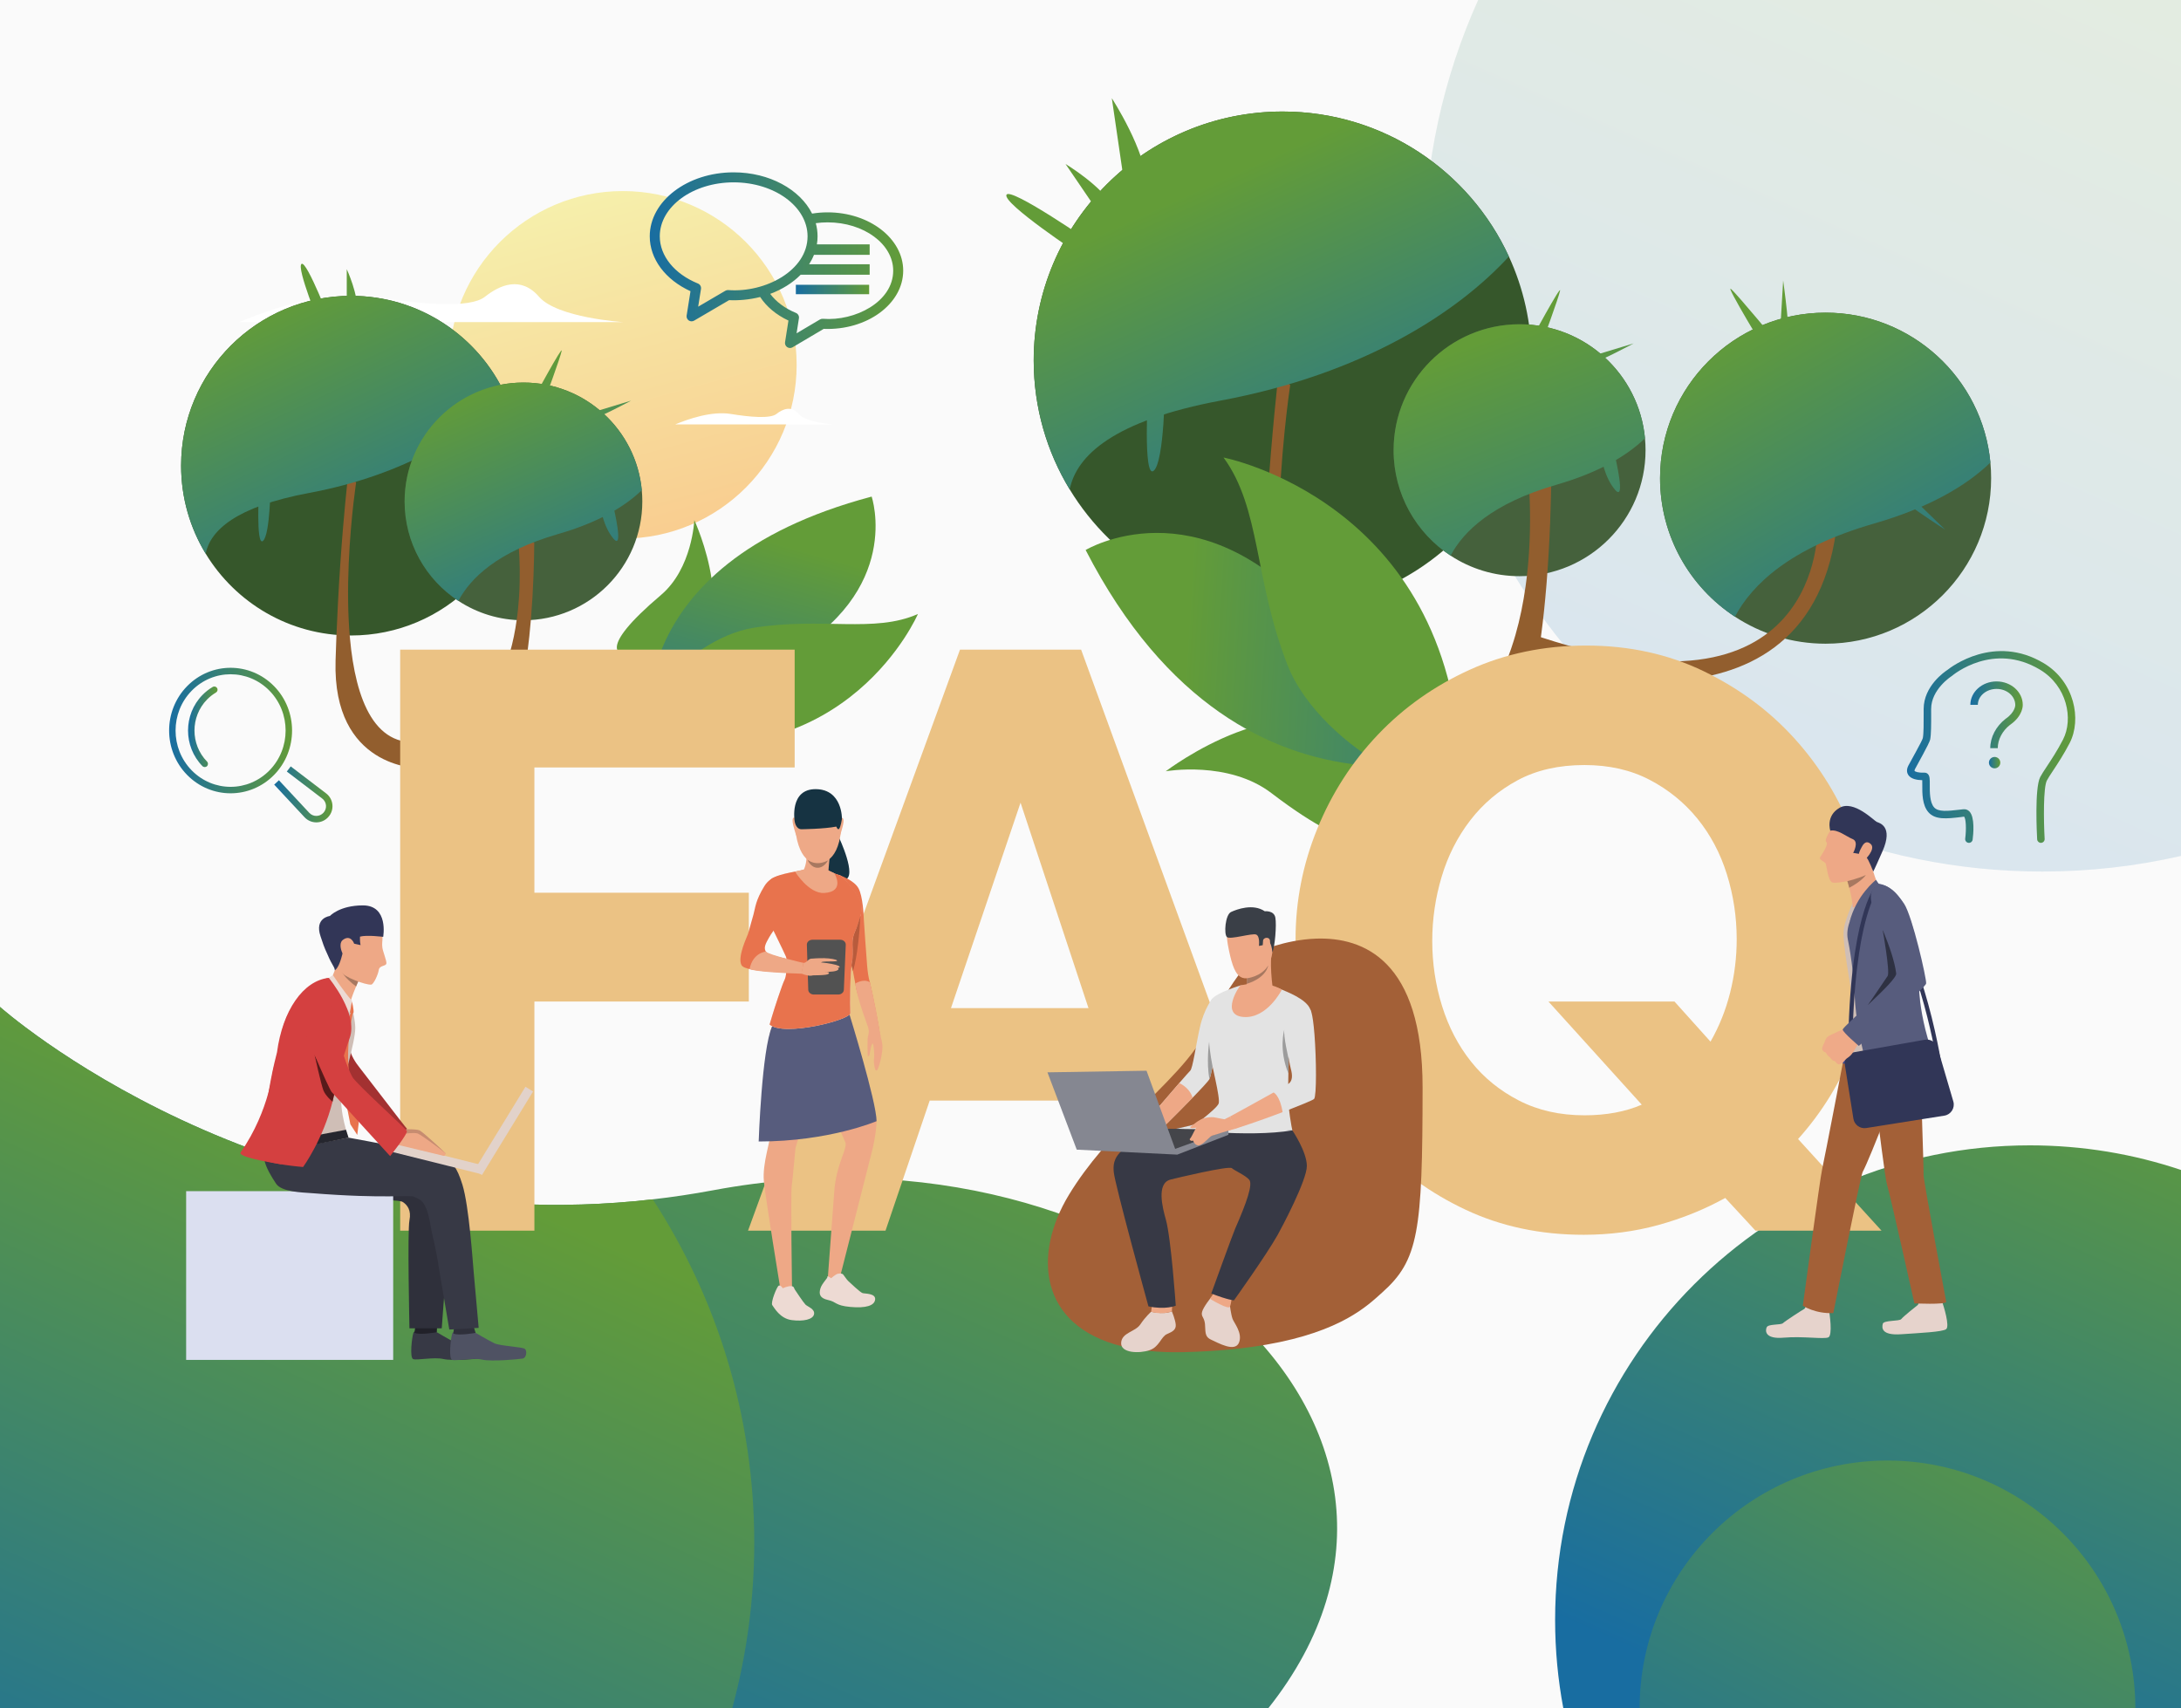 <?xml version="1.0" encoding="utf-8"?>
<!-- Generator: Adobe Illustrator 27.5.0, SVG Export Plug-In . SVG Version: 6.00 Build 0)  -->
<svg version="1.1" id="Слой_1" xmlns="http://www.w3.org/2000/svg" xmlns:xlink="http://www.w3.org/1999/xlink" x="0px" y="0px"
	 viewBox="0 0 2553.092 2000" style="enable-background:new 0 0 2553.092 2000;" xml:space="preserve">
<g>
	<rect style="fill:#FAFAFA;" width="2553.092" height="2000"/>
	<linearGradient id="SVGID_1_" gradientUnits="userSpaceOnUse" x1="519.075" y1="2108.323" x2="954.276" y2="1129.121">
		<stop  offset="0" style="stop-color:#186DA1"/>
		<stop  offset="1" style="stop-color:#639C38"/>
	</linearGradient>
	<path style="fill:url(#SVGID_1_);" d="M1484.579,2000H0v-821.167c0,0,311.133,277.171,764.131,225.25
		c23.307-2.654,47.002-6.207,71.05-10.696C1326.319,1301.529,1747.071,1669.425,1484.579,2000z"/>
	
		<linearGradient id="SVGID_00000029758534053360892350000002564588063954475657_" gradientUnits="userSpaceOnUse" x1="104.962" y1="2301.332" x2="528.087" y2="1370.459">
		<stop  offset="0" style="stop-color:#186DA1"/>
		<stop  offset="1" style="stop-color:#639C38"/>
	</linearGradient>
	<path style="fill:url(#SVGID_00000029758534053360892350000002564588063954475657_);" d="M882.924,1805.824
		c0,67.184-8.979,132.3-25.804,194.176H0v-821.167c0,0,311.133,277.171,764.131,225.25
		C839.279,1519.675,882.924,1657.636,882.924,1805.824z"/>
	
		<linearGradient id="SVGID_00000126296126620526072790000003913927255587687059_" gradientUnits="userSpaceOnUse" x1="2011.185" y1="794.709" x2="2457.257" y2="-208.952">
		<stop  offset="0" style="stop-color:#186DA1"/>
		<stop  offset="1" style="stop-color:#639C38"/>
	</linearGradient>
	<path style="opacity:0.14;fill:url(#SVGID_00000126296126620526072790000003913927255587687059_);" d="M2553.092,0v1002.057
		c-52.209,11.953-106.589,18.284-162.436,18.284c-399.707,0-723.678-324.019-723.678-723.726
		c0-105.691,22.631-206.091,63.358-296.615H2553.092z"/>
	
		<linearGradient id="SVGID_00000099634133012156975720000018255870548703845300_" gradientUnits="userSpaceOnUse" x1="2124.936" y1="2028.237" x2="2490.578" y2="1205.544">
		<stop  offset="0" style="stop-color:#186DA1"/>
		<stop  offset="1" style="stop-color:#639C38"/>
	</linearGradient>
	<path style="fill:url(#SVGID_00000099634133012156975720000018255870548703845300_);" d="M2553.092,1369.69V2000h-723.025
		c-6.324-33.534-9.642-68.122-9.642-103.49c0-306.84,248.79-555.629,555.63-555.629
		C2437.968,1340.881,2497.501,1350.991,2553.092,1369.69z"/>
	<g>
		
			<linearGradient id="SVGID_00000110440389237631180290000013717811403157490849_" gradientUnits="userSpaceOnUse" x1="790.754" y1="653.054" x2="625.467" y2="47.002">
			<stop  offset="0" style="stop-color:#F9CB8E"/>
			<stop  offset="1" style="stop-color:#F4FFB8"/>
		</linearGradient>
		<circle style="fill:url(#SVGID_00000110440389237631180290000013717811403157490849_);" cx="729.13" cy="427.102" r="203.421"/>
		<path style="fill:#FFFFFF;" d="M790.471,496.84h184.882c0,0-31.613-2.058-40.387-12.201c-8.774-10.143-18.866-5.714-26.073,0
			c-7.208,5.714-30.972,3.656-53.327,0C833.211,480.982,806.115,490.353,790.471,496.84z"/>
		<path style="fill:#FFFFFF;" d="M279.933,377.076H729.13c0,0-76.808-5-98.126-29.645c-21.318-24.645-45.836-13.883-63.349,0
			c-17.512,13.883-75.25,8.883-129.565,0C383.775,338.549,317.94,361.314,279.933,377.076z"/>
	</g>
	<g>
		<path style="fill:#36572B;" d="M1501.474,713.373c160.931,0,291.403-130.471,291.403-291.402
			c0-43.454-9.494-84.635-26.565-121.664c-46.088-100.19-147.324-169.738-264.838-169.738
			c-160.932,0-291.403,130.471-291.403,291.402c0,55.256,15.376,106.938,42.12,150.971
			C1303.26,657.105,1395.797,713.373,1501.474,713.373z"/>
		<path style="fill:#45613C;" d="M1778.816,674.543c81.438,0,147.474-66.036,147.474-147.473c0-4.697-0.209-9.344-0.653-13.938
			c-7.02-74.911-70.082-133.535-146.82-133.535c-81.437,0-147.473,66.037-147.473,147.473c0,51.629,26.545,97.071,66.716,123.408
			C1721.263,665.695,1749.008,674.543,1778.816,674.543z"/>
		<path style="fill:#925E2E;" d="M1682.787,1338.859l-73.266-0.108l-21.56-383.559c0,0-118.29-14.452-112.902-198.524
			c0.454-14.898,0.951-29.434,1.495-43.652c0.046-0.227,0.046-0.498,0.046-0.725c0.77-19.02,1.63-37.358,2.581-54.928
			c5.116-97.9,12.362-172.118,15.713-203.545c0.361-3.486,0.679-6.43,0.951-8.83c0.542-5.071,0.86-7.697,0.86-7.697l12.543,12.452
			l1.086,1.087c0,0-0.316,2.082-0.859,5.978c-3.215,23.003-14.129,108.858-12.861,198.698c0.272,19.291,1.133,38.762,2.718,57.826
			c0.136,1.54,0.271,3.079,0.408,4.619c9.509,105.146,42.79,196.57,133.312,175.604c17.977-4.165,33.961-10.551,48.179-18.701
			c47.729-27.306,75.306-74.535,90.883-125.206c0.679-2.128,1.313-4.256,1.901-6.385c5.389-18.702,9.148-37.766,11.773-56.377
			c0.951-6.521,1.721-12.996,2.355-19.335c0.725-7.018,1.267-13.901,1.721-20.649c2.128-33.328,1.132-62.762-0.272-82.685
			c-1.132-16.709-2.536-26.762-2.536-26.762l27.532,16.075l1.358,0.771c0,0,0,40.799-3.079,93.598
			c-0.679,11.095-1.449,22.732-2.399,34.596c-0.092,1.449-0.226,2.898-0.363,4.348c-1.54,18.565-3.486,37.72-5.978,56.422
			c-0.361,2.807-0.77,5.66-1.132,8.468c-7.471,52.392-19.154,100.029-37.583,120.18c-7.427,8.151-66.676,55.347-72.021,80.252
			C1693.391,952.163,1648.406,1154.72,1682.787,1338.859z"/>
		
			<linearGradient id="SVGID_00000179644798188104261020000015427975676282952121_" gradientUnits="userSpaceOnUse" x1="1613.36" y1="670.153" x2="1409.418" y2="217.848">
			<stop  offset="0" style="stop-color:#186DA1"/>
			<stop  offset="1" style="stop-color:#639C38"/>
		</linearGradient>
		<path style="fill:url(#SVGID_00000179644798188104261020000015427975676282952121_);" d="M1429.291,468.89
			c167.283-31.255,277.47-103.583,337.021-168.583c-46.088-100.19-147.324-169.738-264.838-169.738
			c-160.932,0-291.403,130.471-291.403,291.402c0,55.256,15.376,106.938,42.12,150.971
			C1260.202,533.313,1303.584,492.35,1429.291,468.89z"/>
		
			<linearGradient id="SVGID_00000183940684549029094120000004283555120106875284_" gradientUnits="userSpaceOnUse" x1="1906.37" y1="864.282" x2="1730.697" y2="399.86">
			<stop  offset="0" style="stop-color:#186DA1"/>
			<stop  offset="1" style="stop-color:#639C38"/>
		</linearGradient>
		<path style="fill:url(#SVGID_00000183940684549029094120000004283555120106875284_);" d="M1821.883,567.528
			c48.888-14.096,82.01-33.437,103.753-54.396c-7.02-74.911-70.082-133.535-146.82-133.535
			c-81.437,0-147.473,66.037-147.473,147.473c0,51.629,26.545,97.071,66.716,123.408
			C1713.014,622.236,1746.842,589.141,1821.883,567.528z"/>
		
			<linearGradient id="SVGID_00000041293377667567232760000017698980610345705857_" gradientUnits="userSpaceOnUse" x1="1985.298" y1="834.42" x2="1809.627" y2="370.003">
			<stop  offset="0" style="stop-color:#186DA1"/>
			<stop  offset="1" style="stop-color:#639C38"/>
		</linearGradient>
		<path style="fill:url(#SVGID_00000041293377667567232760000017698980610345705857_);" d="M1792.2,398.112l12.717,3.915
			c0,0,20.011-54.377,21.316-61.773C1827.537,332.859,1792.2,398.112,1792.2,398.112z"/>
		
			<linearGradient id="SVGID_00000130643040449068236900000009850196894699483564_" gradientUnits="userSpaceOnUse" x1="2033.757" y1="816.083" x2="1858.089" y2="351.674">
			<stop  offset="0" style="stop-color:#186DA1"/>
			<stop  offset="1" style="stop-color:#639C38"/>
		</linearGradient>
		<path style="fill:url(#SVGID_00000130643040449068236900000009850196894699483564_);" d="M1912.367,402.027l-63.077,19.142
			c0,0,0.435,5.655,8.698,5.655C1866.256,426.824,1912.367,402.027,1912.367,402.027z"/>
		
			<linearGradient id="SVGID_00000170992609787983539830000007647258202456850570_" gradientUnits="userSpaceOnUse" x1="1993.733" y1="831.231" x2="1818.062" y2="366.817">
			<stop  offset="0" style="stop-color:#186DA1"/>
			<stop  offset="1" style="stop-color:#639C38"/>
		</linearGradient>
		<path style="fill:url(#SVGID_00000170992609787983539830000007647258202456850570_);" d="M1890.616,534.275h-16.096
			c0,0,3.044,23.926,16.096,39.151C1903.666,588.652,1890.616,534.275,1890.616,534.275z"/>
		<path style="fill:#45613C;" d="M2137.05,753.593c107.008,0,193.778-86.772,193.778-193.778c0-6.174-0.275-12.279-0.857-18.315
			c-9.226-98.433-92.088-175.463-192.921-175.463c-107.007,0-193.778,86.771-193.778,193.778c0,67.84,34.88,127.55,87.664,162.156
			C2061.426,741.965,2097.883,753.593,2137.05,753.593z"/>
		
			<linearGradient id="SVGID_00000001661083865998111900000013204078578548909697_" gradientUnits="userSpaceOnUse" x1="1448.82" y1="744.338" x2="1244.879" y2="292.036">
			<stop  offset="0" style="stop-color:#186DA1"/>
			<stop  offset="1" style="stop-color:#639C38"/>
		</linearGradient>
		<path style="fill:url(#SVGID_00000001661083865998111900000013204078578548909697_);" d="M1178.111,228.211
			c-3.735,10.547,86.265,70.074,86.265,70.074l16.908-11.509C1281.283,286.776,1181.847,217.664,1178.111,228.211z"/>
		
			<linearGradient id="SVGID_00000070110774498943203530000012036859904880697733_" gradientUnits="userSpaceOnUse" x1="1501.944" y1="720.394" x2="1298.001" y2="268.085">
			<stop  offset="0" style="stop-color:#186DA1"/>
			<stop  offset="1" style="stop-color:#639C38"/>
		</linearGradient>
		<path style="fill:url(#SVGID_00000070110774498943203530000012036859904880697733_);" d="M1302.71,242.357
			c-12.249-24.407-55.376-50.353-55.376-50.353l38.587,56.688C1285.921,248.692,1314.958,266.766,1302.71,242.357z"/>
		
			<linearGradient id="SVGID_00000042009512294732077830000010491262505404405933_" gradientUnits="userSpaceOnUse" x1="1551.325" y1="698.123" x2="1347.384" y2="245.817">
			<stop  offset="0" style="stop-color:#186DA1"/>
			<stop  offset="1" style="stop-color:#639C38"/>
		</linearGradient>
		<path style="fill:url(#SVGID_00000042009512294732077830000010491262505404405933_);" d="M1342.436,217.369
			c-0.502-40.23-40.926-102.394-40.926-102.394l14.6,99.969C1316.109,214.943,1342.937,257.599,1342.436,217.369z"/>
		
			<linearGradient id="SVGID_00000168094015156731329850000008259032998254562207_" gradientUnits="userSpaceOnUse" x1="1462.51" y1="738.168" x2="1258.569" y2="285.865">
			<stop  offset="0" style="stop-color:#186DA1"/>
			<stop  offset="1" style="stop-color:#639C38"/>
		</linearGradient>
		<path style="fill:url(#SVGID_00000168094015156731329850000008259032998254562207_);" d="M1350.49,551.143
			c12.632-10.336,13.233-101.166,13.233-101.166l-19.851,7.219C1343.873,457.196,1337.858,561.48,1350.49,551.143z"/>
		<path style="fill:#925E2E;" d="M1789.172,773.148c0,0,322.89,114.693,360.15-151.172l-21.571-5.899
			c0,0,7.086,245.542-338.579,124.981V773.148z"/>
		
			<linearGradient id="SVGID_00000155841541271264599900000013757057382343868558_" gradientUnits="userSpaceOnUse" x1="2284.458" y1="816.891" x2="2032.055" y2="376.7">
			<stop  offset="0" style="stop-color:#186DA1"/>
			<stop  offset="1" style="stop-color:#639C38"/>
		</linearGradient>
		<path style="fill:url(#SVGID_00000155841541271264599900000013757057382343868558_);" d="M2193.64,612.975
			c64.238-18.521,107.761-43.935,136.331-71.476c-9.226-98.433-92.088-175.463-192.921-175.463
			c-107.007,0-193.778,86.771-193.778,193.778c0,67.84,34.88,127.55,87.664,162.156
			C2050.587,684.861,2095.036,641.373,2193.64,612.975z"/>
		
			<linearGradient id="SVGID_00000029765719719008063660000007897067603828252334_" gradientUnits="userSpaceOnUse" x1="2302.931" y1="806.293" x2="2050.53" y2="366.105">
			<stop  offset="0" style="stop-color:#186DA1"/>
			<stop  offset="1" style="stop-color:#639C38"/>
		</linearGradient>
		<path style="fill:url(#SVGID_00000029765719719008063660000007897067603828252334_);" d="M2069.42,415.32l12.871-11.833
			c0,0-48.433-58.745-55.959-65.127C2018.806,331.978,2069.42,415.32,2069.42,415.32z"/>
		
			<linearGradient id="SVGID_00000075860970084021861020000015860720998836372878_" gradientUnits="userSpaceOnUse" x1="2326.385" y1="792.851" x2="2073.981" y2="352.66">
			<stop  offset="0" style="stop-color:#186DA1"/>
			<stop  offset="1" style="stop-color:#639C38"/>
		</linearGradient>
		<path style="fill:url(#SVGID_00000075860970084021861020000015860720998836372878_);" d="M2087.374,328.35l-5.083,86.467
			c0,0,7.17,2.036,10.928-8.153C2096.978,396.473,2087.374,328.35,2087.374,328.35z"/>
		
			<linearGradient id="SVGID_00000062900474319215437250000008298358259006778504_" gradientUnits="userSpaceOnUse" x1="2350.088" y1="779.258" x2="2097.685" y2="339.067">
			<stop  offset="0" style="stop-color:#186DA1"/>
			<stop  offset="1" style="stop-color:#639C38"/>
		</linearGradient>
		<path style="fill:url(#SVGID_00000062900474319215437250000008298358259006778504_);" d="M2277.021,620.066l-62.226-60.252
			c0,0-6.22,4.107-0.947,13.602C2219.12,582.911,2277.021,620.066,2277.021,620.066z"/>
	</g>
	<g>
		<path style="fill:#36572B;" d="M410.835,743.979c109.806,0,198.83-89.023,198.83-198.829c0-29.649-6.478-57.748-18.125-83.014
			C560.092,393.774,491.017,346.32,410.835,346.32c-109.806,0-198.829,89.022-198.829,198.829c0,37.702,10.491,72.966,28.739,103.01
			C275.59,705.586,338.73,743.979,410.835,743.979z"/>
		<path style="fill:#45613C;" d="M612.767,726.148c76.833,0,139.136-62.303,139.136-139.135c0-4.434-0.197-8.816-0.615-13.15
			c-6.625-70.677-66.121-125.986-138.521-125.986c-76.833,0-139.136,62.304-139.136,139.137c0,48.709,25.044,91.583,62.944,116.431
			C558.467,717.801,584.644,726.148,612.767,726.148z"/>
		<path style="fill:#925E2E;" d="M625.405,635.44c0,0,0,27.838-2.101,63.863c-0.463,7.569-0.989,15.511-1.638,23.605
			c-0.062,0.989-0.154,1.978-0.247,2.966c-1.051,12.668-2.379,25.737-4.079,38.498c-0.247,1.915-0.525,3.862-0.773,5.777
			c-5.098,35.748-13.069,68.252-25.644,82.001c-5.067,5.562-9.331,17.89-12.978,34.883c-4.387,20.546-7.786,47.891-10.474,78.354
			c-2.379,27.375-4.17,57.221-5.5,86.852c-0.093,1.977-0.186,3.924-0.278,5.87c-1.73,40.166-2.626,79.621-3.089,111.601H488.84
			V899.114c0,0-99.705,0-96.028-125.596c0.309-10.165,0.648-20.083,1.02-29.784c0.031-0.154,0.031-0.34,0.031-0.495
			c0.524-12.977,1.112-25.489,1.761-37.477c3.491-66.8,8.435-117.44,10.721-138.882c0.247-2.38,0.463-4.388,0.648-6.025
			c0.371-3.46,0.587-5.253,0.587-5.253l8.559,8.497l0.741,0.741c0,0-0.216,1.422-0.586,4.079
			c-2.194,15.695-9.641,74.276-8.775,135.575c0.185,13.162,0.772,26.448,1.854,39.456c0.093,1.051,0.185,2.101,0.278,3.151
			c6.488,71.742,29.197,134.124,90.961,119.818c12.266-2.842,23.173-7.199,32.874-12.76c32.565-18.632,51.382-50.857,62.01-85.431
			c0.463-1.452,0.896-2.904,1.297-4.356c3.677-12.761,6.241-25.769,8.034-38.467c0.649-4.449,1.173-8.867,1.607-13.193
			c0.494-4.788,0.864-9.484,1.173-14.088c1.452-22.741,0.772-42.824-0.185-56.418c-0.773-11.401-1.731-18.261-1.731-18.261
			l18.786,10.968L625.405,635.44z"/>
		
			<linearGradient id="SVGID_00000176010747446689779980000015204703469005623721_" gradientUnits="userSpaceOnUse" x1="502.997" y1="741.779" x2="321.266" y2="354.087">
			<stop  offset="0" style="stop-color:#186DA1"/>
			<stop  offset="1" style="stop-color:#639C38"/>
		</linearGradient>
		<path style="fill:url(#SVGID_00000176010747446689779980000015204703469005623721_);" d="M361.583,577.163
			c114.141-21.326,189.323-70.677,229.956-115.027C560.092,393.774,491.017,346.32,410.835,346.32
			c-109.806,0-198.829,89.022-198.829,198.829c0,37.702,10.491,72.966,28.739,103.01
			C246.211,621.119,275.812,593.17,361.583,577.163z"/>
		
			<linearGradient id="SVGID_00000008851546407805537820000018328924839480588443_" gradientUnits="userSpaceOnUse" x1="698.473" y1="785.488" x2="554.602" y2="452.315">
			<stop  offset="0" style="stop-color:#186DA1"/>
			<stop  offset="1" style="stop-color:#639C38"/>
		</linearGradient>
		<path style="fill:url(#SVGID_00000008851546407805537820000018328924839480588443_);" d="M653.399,625.184
			c46.124-13.299,77.374-31.547,97.888-51.32c-6.625-70.677-66.121-125.986-138.521-125.986
			c-76.833,0-139.136,62.304-139.136,139.137c0,48.709,25.044,91.583,62.944,116.431C550.685,676.799,582.6,645.573,653.399,625.184
			z"/>
		
			<linearGradient id="SVGID_00000039814953845950504030000003713446637703425470_" gradientUnits="userSpaceOnUse" x1="776.953" y1="751.601" x2="633.082" y2="418.426">
			<stop  offset="0" style="stop-color:#186DA1"/>
			<stop  offset="1" style="stop-color:#639C38"/>
		</linearGradient>
		<path style="fill:url(#SVGID_00000039814953845950504030000003713446637703425470_);" d="M625.395,465.345l11.998,3.694
			c0,0,18.879-51.304,20.11-58.281C658.734,403.78,625.395,465.345,625.395,465.345z"/>
		
			<linearGradient id="SVGID_00000007417974542430912160000002986940689110878597_" gradientUnits="userSpaceOnUse" x1="819.162" y1="733.385" x2="675.285" y2="400.198">
			<stop  offset="0" style="stop-color:#186DA1"/>
			<stop  offset="1" style="stop-color:#639C38"/>
		</linearGradient>
		<path style="fill:url(#SVGID_00000007417974542430912160000002986940689110878597_);" d="M738.769,469.039l-59.512,18.059
			c0,0,0.41,5.336,8.208,5.336C695.263,492.434,738.769,469.039,738.769,469.039z"/>
		
			<linearGradient id="SVGID_00000031208638328074038320000017373013764052738438_" gradientUnits="userSpaceOnUse" x1="777.112" y1="751.529" x2="633.242" y2="418.358">
			<stop  offset="0" style="stop-color:#186DA1"/>
			<stop  offset="1" style="stop-color:#639C38"/>
		</linearGradient>
		<path style="fill:url(#SVGID_00000031208638328074038320000017373013764052738438_);" d="M718.246,593.81h-15.185
			c0,0,2.872,22.574,15.185,36.938C730.56,645.113,718.246,593.81,718.246,593.81z"/>
		
			<linearGradient id="SVGID_00000017506702323058721410000003449037048628015790_" gradientUnits="userSpaceOnUse" x1="542.986" y1="723.035" x2="361.256" y2="335.342">
			<stop  offset="0" style="stop-color:#186DA1"/>
			<stop  offset="1" style="stop-color:#639C38"/>
		</linearGradient>
		<path style="fill:url(#SVGID_00000017506702323058721410000003449037048628015790_);" d="M352.964,308.971
			c-6.157,4.516,21.752,72.646,21.752,72.646h13.956C388.672,381.617,359.121,304.457,352.964,308.971z"/>
		
			<linearGradient id="SVGID_00000057837942131877293810000015820683777828841128_" gradientUnits="userSpaceOnUse" x1="578.373" y1="706.449" x2="396.642" y2="318.755">
			<stop  offset="0" style="stop-color:#186DA1"/>
			<stop  offset="1" style="stop-color:#639C38"/>
		</linearGradient>
		<path style="fill:url(#SVGID_00000057837942131877293810000015820683777828841128_);" d="M417.812,364.79
			c2.462-18.47-11.901-49.663-11.901-49.663v46.79C405.91,361.917,415.349,383.259,417.812,364.79z"/>
		
			<linearGradient id="SVGID_00000120557925050857699540000004854184850764092592_" gradientUnits="userSpaceOnUse" x1="400.676" y1="789.742" x2="218.946" y2="402.05">
			<stop  offset="0" style="stop-color:#186DA1"/>
			<stop  offset="1" style="stop-color:#639C38"/>
		</linearGradient>
		<path style="fill:url(#SVGID_00000120557925050857699540000004854184850764092592_);" d="M307.816,633.286
			c8.619-7.053,9.029-69.027,9.029-69.027l-13.544,4.925C303.302,569.184,299.197,640.339,307.816,633.286z"/>
	</g>
	<g>
		<g>
			<g>
				<g>
					
						<linearGradient id="SVGID_00000051377850724990039240000017834595203171608742_" gradientUnits="userSpaceOnUse" x1="-955.14" y1="662.133" x2="-601.664" y2="391.342" gradientTransform="matrix(0.958 -0.288 0.288 0.958 1071.832 1613.619)">
						<stop  offset="0" style="stop-color:#186DA1"/>
						<stop  offset="1" style="stop-color:#639C38"/>
					</linearGradient>
					<path style="fill:url(#SVGID_00000051377850724990039240000017834595203171608742_);" d="M1364.643,902.931
						c0,0,145.697-111.207,228.1-30.524c65.934,64.556,19.363,107.55,19.363,107.55s-16.635,30.403-123.729-51.42
						C1437.899,889.97,1364.643,902.931,1364.643,902.931z"/>
				</g>
			</g>
		</g>
		<g>
			<g>
				<g>
					
						<linearGradient id="SVGID_00000139285421413632427610000015894881828291702424_" gradientUnits="userSpaceOnUse" x1="1027.767" y1="-555.842" x2="550.63" y2="-731.413" gradientTransform="matrix(0.958 -0.288 0.288 0.958 1071.832 1613.619)">
						<stop  offset="0" style="stop-color:#186DA1"/>
						<stop  offset="1" style="stop-color:#639C38"/>
					</linearGradient>
					<path style="fill:url(#SVGID_00000139285421413632427610000015894881828291702424_);" d="M1270.85,643.899
						c0,0,131.27-79.31,269.545,77.862s225.969,150.588,225.969,150.588S1459.056,1009.691,1270.85,643.899z"/>
				</g>
			</g>
		</g>
		<g>
			<g>
				<g>
					
						<linearGradient id="SVGID_00000086652454899762814500000004816255437684113338_" gradientUnits="userSpaceOnUse" x1="1465.768" y1="328.576" x2="1176.37" y2="-76.58" gradientTransform="matrix(0.958 -0.288 0.288 0.958 1071.832 1613.619)">
						<stop  offset="0" style="stop-color:#186DA1"/>
						<stop  offset="1" style="stop-color:#639C38"/>
					</linearGradient>
					<path style="fill:url(#SVGID_00000086652454899762814500000004816255437684113338_);" d="M1709.814,897.401
						c2.397,63.044-163.484-18.593-202.676-118.934c-39.191-100.34-31.117-183.083-74.87-242.839
						C1432.269,535.629,1698.012,586.949,1709.814,897.401z"/>
				</g>
			</g>
		</g>
	</g>
	<g>
		<g>
			<g>
				<g>
					
						<linearGradient id="SVGID_00000012433484385087858830000006575451670993681081_" gradientUnits="userSpaceOnUse" x1="-71.433" y1="-4128.548" x2="197.254" y2="-4334.384" gradientTransform="matrix(0.077 0.997 -0.997 0.077 -4330.668 -26.567)">
						<stop  offset="0" style="stop-color:#186DA1"/>
						<stop  offset="1" style="stop-color:#639C38"/>
					</linearGradient>
					<path style="fill:url(#SVGID_00000012433484385087858830000006575451670993681081_);" d="M812.77,608.942
						c0,0,58.916,126.247-14.378,174.333c-58.644,38.475-69.014-17.535-69.014-17.535s-33.867-2.843,44.284-69.077
						C810.497,665.443,812.77,608.942,812.77,608.942z"/>
				</g>
			</g>
		</g>
		<g>
			<g>
				<g>
					
						<linearGradient id="SVGID_00000061438720442213881840000013079071531343633049_" gradientUnits="userSpaceOnUse" x1="1389.208" y1="-5060.746" x2="1065.71" y2="-5179.782" gradientTransform="matrix(0.077 0.997 -0.997 0.077 -4330.668 -26.567)">
						<stop  offset="0" style="stop-color:#186DA1"/>
						<stop  offset="1" style="stop-color:#639C38"/>
					</linearGradient>
					<path style="fill:url(#SVGID_00000061438720442213881840000013079071531343633049_);" d="M1020.347,581.363
						c0,0,37.573,110.354-101.592,187.506c-139.165,77.152-157.936,97.279-157.936,97.279S718.162,661.711,1020.347,581.363z"/>
				</g>
			</g>
		</g>
		<g>
			<g>
				<g>
					
						<linearGradient id="SVGID_00000113334392281415012710000013072482178130671540_" gradientUnits="userSpaceOnUse" x1="1773.068" y1="-4376.467" x2="1553.093" y2="-4684.432" gradientTransform="matrix(0.077 0.997 -0.997 0.077 -4330.668 -26.567)">
						<stop  offset="0" style="stop-color:#186DA1"/>
						<stop  offset="1" style="stop-color:#639C38"/>
					</linearGradient>
					<path style="fill:url(#SVGID_00000113334392281415012710000013072482178130671540_);" d="M760.819,866.148
						c-47.203-8.459,40.356-118.377,121.229-131.183c80.873-12.806,141.002,6.628,192.48-16.156
						C1074.529,718.81,993.263,907.803,760.819,866.148z"/>
				</g>
			</g>
		</g>
	</g>
	<g>
		<path style="fill:#EBC284;" d="M468.447,1440.787V760.556h461.791v137.962H625.57v146.584h251.016v127.425H625.57v268.261H468.447
			z"/>
		<path style="fill:#EBC284;" d="M1123.767,760.556h141.795l248.142,680.232h-160.957l-52.694-152.334h-211.734l-51.736,152.334
			H875.625L1123.767,760.556z M1274.184,1180.189l-79.52-240.475l-81.436,240.475H1274.184z"/>
		<path style="fill:#EBC284;" d="M2019.577,1402.464c-24.281,13.413-50.299,23.951-78.083,31.616
			c-27.784,7.664-57.006,11.498-87.664,11.498c-50.463,0-96.451-9.73-137.963-29.223c-41.525-19.474-76.975-45.344-106.346-77.604
			c-29.386-32.245-52.214-69.131-68.502-110.655c-16.287-41.512-24.432-84.313-24.432-128.385c0-44.699,8.459-87.812,25.39-129.338
			c16.916-41.512,40.554-78.232,70.897-110.18c30.329-31.931,66.257-57.319,107.782-76.166
			c41.512-18.834,86.856-28.264,136.048-28.264c50.448,0,96.436,10.061,137.961,30.181c41.513,20.118,76.961,46.466,106.348,79.041
			c29.371,32.574,52.05,69.624,68.023,111.136c15.958,41.527,23.951,83.682,23.951,126.465c0,43.443-7.665,84.955-22.994,124.55
			c-15.328,39.61-37.051,75.059-65.149,106.347l97.725,107.305h-147.544L2019.577,1402.464z M1854.788,1305.699
			c25.539,0,47.904-4.149,67.065-12.457l-109.221-120.716h147.543l42.156,46.946c10.209-17.874,17.874-37.037,22.994-57.486
			c5.104-20.434,7.664-41.195,7.664-62.275c0-26.18-3.832-51.568-11.498-76.166c-7.664-24.58-19.16-46.301-34.489-65.148
			c-15.329-18.833-34.013-34.012-56.048-45.509c-22.035-11.497-47.424-17.246-76.167-17.246c-30.028,0-56.047,5.912-78.083,17.724
			c-22.035,11.827-40.568,27.472-55.567,46.946c-15.015,19.492-26.198,41.527-33.533,66.106
			c-7.351,24.598-11.018,49.67-11.018,75.21c0,26.197,3.831,51.587,11.497,76.166c7.665,24.596,18.996,46.318,34.011,65.149
			c15,18.847,33.682,34.012,56.048,45.509C1800.492,1299.95,1826.046,1305.699,1854.788,1305.699z"/>
	</g>
	<g>
		<path style="fill:#E6D3CC;" d="M2140.646,1532.156c0,0-16.374-3.47-16.94-3.981c-0.566-0.51-3.979-7.06-6.538-5.973
			c-2.561,1.088-2.731,8.986-5.239,10.279c-2.508,1.292-22.354,14.196-24.805,16.566c-2.452,2.369-17.28,0.688-19.059,4.849
			c-1.777,4.162-2.096,14.061,20.104,12.122c22.198-1.94,47.437,2.113,52.253-0.422S2142.059,1538.562,2140.646,1532.156z"/>
		<path style="fill:#E6D3CC;" d="M2273.064,1523.023c0,0-16.72-0.806-17.36-1.219c-0.64-0.413-5.057-6.333-7.409-4.85
			c-2.354,1.483-1.259,9.308-3.527,10.984c-2.269,1.678-17.102,13.599-19.144,16.331c-2.041,2.731-20.549,1.128-21.638,5.521
			c-1.088,4.393-2.087,13.85,21.51,12.236c22.231-1.52,48.349-2.686,52.697-5.958
			C2282.542,1552.797,2275.482,1529.119,2273.064,1523.023z"/>
		<polygon style="fill:#EEA886;" points="2273.064,1523.023 2268.624,1508.296 2248.683,1511.162 2251.424,1524.416 		"/>
		<polygon style="fill:#EEA886;" points="2141.904,1524.133 2140.646,1532.156 2118.941,1528.145 2120.313,1516.147 		"/>
		<g>
			<path style="fill:#A36037;" d="M2193.035,1266.75c0,0,3.367,28.767,7.067,58.252c0.84,6.708,1.701,13.457,2.537,19.907
				c2.761,21.189,5.318,39.213,6.409,42.371c2.942,8.512,31.934,138.618,31.934,138.618s36.2,1.738,37.27-1.746
				c0,0-26.917-143.74-26.52-148.565c0.401-4.825-4.334-140.906-4.334-140.906S2194.649,1258.929,2193.035,1266.75z"/>
		</g>
		<g>
			<path style="fill:#A36037;" d="M2160.147,1229.262c0,0-24.71,129.262-27.122,139.447c-2.413,10.187-22.619,159.91-22.619,159.91
				s14.484,9.683,35.686,8.607c0,0,31.719-160.145,34.293-165.027c9.992-18.944,43.623-108.194,48.447-121.328
				c4.825-13.135,19.147-31.102,19.147-31.102S2209.39,1203.189,2160.147,1229.262z"/>
		</g>
		<g>
			<path style="fill:#CFBEB6;" d="M2174.686,1044.851c0,0-13.785,26.568-16.258,42.545c-2.474,15.977,8.858,67.931,8.562,76.967
				c-0.8,24.353-8.993,76.135-8.993,76.135l74.695,4.663c0,0,6.336-24.945,10.491-55.42c4.155-30.474-0.897-56.757-0.45-74.475
				c1.527-60.454-45.075-81.034-45.075-81.034L2174.686,1044.851z"/>
		</g>
		<path style="fill:#40498C;" d="M2159.322,1231.807l-2.219,13.354c0,0,55.417,3.813,90.776,3.492l-0.728-11.929
			C2247.152,1236.725,2194.193,1235.909,2159.322,1231.807z"/>
		<g>
			<path style="fill:#EEA886;" d="M2144.627,969.506c0,0-10.182,13.55-6.584,16.438c2.972,2.387-6.287,15.794-7.569,18.02
				c-1.283,2.226,5.285,4.974,6.505,6.714c1.221,1.741,2.694,21.119,8.232,22.532c5.537,1.413,32.203-3.575,40.185-9.708
				c7.981-6.132,18.53-37.679,15.987-52.041C2198.84,957.1,2162.556,945.858,2144.627,969.506z"/>
		</g>
		<g>
			<path style="fill:#EEA886;" d="M2162.714,1031.733c0,0,0.451,1.603,1.102,4.085c0.274,1.04,0.581,2.236,0.904,3.529
				c0.251,0.988,0.51,2.034,0.769,3.112c1.637,6.785,3.354,14.994,3.197,18.917c-0.292,7.332,28.972-27.145,28.972-27.145
				s-9.602-23.19-12.442-49.541C2182.378,958.341,2162.714,1031.733,2162.714,1031.733z"/>
		</g>
		<g>
			<path style="fill:#313657;" d="M2142.557,972.463c0,0-5.719-17.155,10.816-26.746c16.534-9.592,40.605,15.252,43.552,16.505
				c2.946,1.254,19.688,4.86,6.771,34.289c-11.669,26.58-10.916,23.742-10.916,23.742s-5.139-13.752-7.979-16.549
				c-4.435-4.368-15.487-5.148-15.487-5.148s7.288-13.03-0.549-16.213C2160.926,979.16,2151.245,970.649,2142.557,972.463z"/>
		</g>
		<g>
			<path style="fill:#EEA886;" d="M2179.17,991.953c1.003-1.787,4.551-9.582,10.817-3.744c6.269,5.837-7.392,19.477-8.64,19.49
				C2180.1,1007.714,2170.728,1006.989,2179.17,991.953z"/>
		</g>
		<path style="fill:#A77860;" d="M2162.494,1031.587c0,0,0.671,1.749,1.321,4.231c0.274,1.04,0.581,2.236,0.904,3.529
			c15.038-8.008,19.344-14.803,19.472-15.014C2177.187,1027.953,2162.494,1031.587,2162.494,1031.587z"/>
		<g>
			<path style="fill:#575C7D;" d="M2163.104,1099.918c1.135,5.607,2.138,11.263,3.014,16.923l-0.001,0.004
				c1.933,12.455,3.279,24.952,4.183,37.07c0.325,4.321,0.588,8.599,0.808,12.809c2.589,50.173,20.801,103.192,20.801,103.192
				s42.866-0.894,52.927-5.987c0,0,5.076-66.142,0.725-122.006c-0.336-4.314-0.732-8.627-1.197-12.905
				c-0.004-0.006-0.004-0.006-0.004-0.006c-4.928-45.258-12.986-89.664-46.699-94.778
				C2196.985,1034.834,2157.133,1070.463,2163.104,1099.918z"/>
		</g>
		<path style="fill:#575C7D;" d="M2245.854,1145.914c0,0-0.854,54.446,25.779,108.584c3.251,6.609-51.928,13.932-51.928,13.932
			L2245.854,1145.914z"/>
		<path style="fill:#313657;" d="M2184.603,1320.605l91.454-14.504c7.797-1.236,12.735-9.042,10.513-16.617l-18.488-63.013
			c-1.878-6.4-8.267-10.366-14.836-9.208l-82.941,14.618c-7.034,1.24-11.777,7.89-10.658,14.945l9.975,62.897
			C2170.753,1316.866,2177.461,1321.738,2184.603,1320.605z"/>
		<g>
			<path style="fill:#313657;" d="M2163.715,1267.162c-1.838-93.878,6.074-150.056,13.034-180.652
				c7.624-33.511,15.722-44.589,16.063-45.044l1.904-2.542l1.974,2.488c29.954,37.766,49.396,93.626,60.432,133.837
				c11.934,43.48,16.888,78.562,16.937,78.911l0.345,2.473l-110.636,13.233L2163.715,1267.162z M2252.399,1176.545
				c-10.644-38.783-29.157-92.238-57.371-129.29c-2.739,5.072-8.35,17.411-13.683,41.126c-6.746,30-14.4,84.809-12.786,175.98
				l100.278-11.995C2267.5,1243.688,2262.441,1213.137,2252.399,1176.545z"/>
		</g>
		<path style="fill:#575C7D;" d="M2199.096,1034.479l-3.045-4.452c0,0-23.075,17.787-30.965,49.492
			C2165.086,1079.52,2182.054,1046.961,2199.096,1034.479z"/>
		<path style="fill:#2E3142;" d="M2203.883,1088.666c0,0,8.809,49.309,5.816,53.934c-2.992,4.624-23.032,33.849-23.032,33.849
			S2276.687,1153.884,2203.883,1088.666z"/>
		<g>
			<path style="fill:#EFAA88;" d="M2153.093,1246.044c0,0,3.04-1.023,4.15-2.118c0,0,1.869-2.148,3.289-3.596
				c0.453-0.457,0.857-0.846,1.146-1.069c1.2-0.936,4.113-2.63,6.366-5.687c2.25-3.052,9.108-14.641,9.108-14.641l-8.841-7.596
				l-5.531-8.463c0,0-21.365,8.619-23.792,11.222c-0.235,0.256-0.46,0.517-0.65,0.778c-1.84,2.402-2.2,4.963-3.022,6.334
				c-0.299,0.505-2.933,5.729-2.232,7.33c0.971,2.224,2.545,3.371,4.183,3.653c0,0,2.092,4.271,5.004,5.603
				c0,0,1.802,4.001,5.896,4.625C2148.165,1242.42,2150.449,1246.275,2153.093,1246.044z"/>
		</g>
		<path style="fill:#575C7D;" d="M2193.286,1065.343c0,0,22.985,45.91,26.419,74.354c1.077,8.922-63.116,62.299-62.602,65.745
			c0.514,3.445,18.847,19.023,18.847,19.023s78.295-67.552,78.809-73.184c0.515-5.631-15.955-78.085-25.745-93.193
			c-7.345-11.335-21.756-26.156-31.738-21.309C2183.838,1043.303,2193.286,1065.343,2193.286,1065.343z"/>
	</g>
	<g>
		<g>
			<g>
				<g>
					<path style="fill:#373945;" d="M511.327,1559.648c0,0,15.033,8.926,21.841,12.244c6.807,3.319,33.283,4.316,35.894,6.808
						c2.612,2.49,1.639,10.402-2.751,11.202c-4.39,0.801-36.575,3.651-47.309,1.121c-10.733-2.53-30.821,1.658-35.266,0.139
						c-4.444-1.519-1.532-25.487,0.197-30.865C485.663,1554.919,511.327,1559.648,511.327,1559.648z"/>
				</g>
			</g>
		</g>
		<g>
			<g>
				<g>
					<path style="fill:#212129;" d="M511.719,1551.135l-0.393,8.514c0,0-20.127,3.725-26.218,0.615l1.529-10.182L511.719,1551.135z"
						/>
				</g>
			</g>
		</g>
		<g>
			<path style="fill:#2F303B;" d="M406.342,1333.084c0,0,63.349,14.436,78.263,18.795c16.197,4.735,42.373,13.324,45.575,16.021
				c3.532,2.974,7.429,2.708,2.352,24.763c-5.076,22.055-8.667,86.49-9.704,93.295c-1.549,10.156-5.725,69.096-5.725,69.096h-37.798
				c0,0-2.508-113.665,0-126.457c2.328-11.872-2.511-17.683-7.37-21.139c-4.859-3.456-20.351,0.107-107.638-14.956
				c-8.722-1.505-32.705-4.141-38.054-14.19c-9.666-18.159-10.655-43.715,8.37-59.343
				C353.638,1303.34,406.342,1333.084,406.342,1333.084z"/>
		</g>
		<rect x="217.899" y="1394.508" style="fill:#DBDFF0;" width="242.373" height="197.541"/>
		<g>
			<g>
				<g>
					<path style="fill:#4F5263;" d="M556.782,1560.399c0,0,15.063,8.876,21.881,12.172c6.818,3.297,33.297,4.206,35.917,6.688
						c2.62,2.482,1.673,10.398-2.714,11.212c-4.387,0.816-36.563,3.771-47.305,1.277c-10.742-2.495-30.815,1.76-35.265,0.256
						c-4.45-1.505-1.616-25.482,0.095-30.866C531.103,1555.755,556.782,1560.399,556.782,1560.399z"/>
				</g>
			</g>
		</g>
		<g>
			<g>
				<g>
					<path style="fill:#2F303B;" d="M553.652,1550.649l3.13,9.75c0,0-20.115,3.792-26.216,0.702l1.496-10.188L553.652,1550.649z"/>
				</g>
			</g>
		</g>
		<path style="fill:#C78C70;" d="M459.317,1316.701c0,0,5.807,3.517,8.767,4.691c2.96,1.174,19.075-0.113,23.291,2.082
			c4.216,2.196,28.695,24.897,29.684,26.266c0.989,1.368-1.651,2.648-1.651,2.648l-66.644-23.137L459.317,1316.701z"/>
		<g>
			<path style="fill:#373945;" d="M514.014,1485.868c-4.223-28.304-8.502-41.345-9.673-49.084
				c-5.111-33.841-13.944-32.419-19.249-35.504c-5.299-3.085-30.815,2.703-121.611-4.541c-9.072-0.72-33.878-1.172-40.295-10.964
				c-11.603-17.685-23.308-37.779-5.294-55.568c18.02-17.782,83.643,0.517,83.643,0.517s59.868,10.441,75.087,15.3
				c15.22,4.863,41.413,9.432,48.448,13.446c3.74,2.134,9.447,5.325,16.283,27.574c7.75,25.216,12.02,89.97,13.207,102.958
				c1.043,11.417,5.784,64.565,5.784,64.565l-34.402,1.914L514.014,1485.868z"/>
		</g>
		<g>
			<path style="fill:#A33131;" d="M405.33,1166.085c0,0,2.482,17.666,3.092,30.391c0.691,14.426,1.345,28.653,1.465,31.839
				c0.246,6.481,6.988,16.556,10.459,20.758c3.192,3.863,55.069,71.89,55.977,72.258c0.907,0.369-23.558,18.094-23.558,18.094
				s-72.037-82.784-74.294-88.864c-2.258-6.08-5.793-30.293-7.213-40.25c-1.352-9.482-3.046-24.768-4.527-31.741
				c-1.656-7.796-1.217-29.788,15.551-33.021C403.704,1141.419,404.482,1158.695,405.33,1166.085z"/>
		</g>
		<g>
			<path style="fill:#CFBEB6;" d="M406.098,1158.82c0,0,9.713,28.467,9.776,44.712c0.062,16.246-15.086,65.074-16.146,74.098
				c-2.857,24.317,8.233,54.232,8.233,54.232l-89.531,17.301c0,0-2.556-25.737-2.116-56.641c0.44-30.904,9.401-56.263,11.613-73.934
				c7.546-60.3,56.937-73.763,56.937-73.763L406.098,1158.82z"/>
		</g>
		<g>
			<path style="fill:#EEA886;" d="M419.96,1147.58c0,0-0.688,1.525-1.707,3.894c-0.428,0.992-0.913,2.136-1.428,3.372
				c-0.397,0.944-0.81,1.944-1.23,2.976c-2.643,6.497-5.58,14.397-6.012,18.318c-0.81,7.328-21.34-31.143-21.34-31.143
				s9.638-21.777,16.412-47.535C411.422,1071.705,419.96,1147.58,419.96,1147.58z"/>
		</g>
		<g>
			<path style="fill:#EDDAD3;" d="M389.711,1141.539c0,0,13.933,21.175,22.419,30.063l-2.644,14.682l-24.625-41.459
				L389.711,1141.539z"/>
		</g>
		<path style="fill:#A77860;" d="M419.96,1147.58c0,0-0.688,1.525-1.707,3.894c-0.428,0.992-0.913,2.136-1.428,3.372
			c-13.741-10.212-17.001-17.609-17.097-17.838C406.146,1141.653,419.96,1147.58,419.96,1147.58z"/>
		<path style="fill:#E8734D;" d="M411.975,1172.469c0,0,2.53,9.633,1.831,13.36c-0.262,1.396-4.17-0.37-4.17-0.37L411.975,1172.469z
			"/>
		<path style="fill:#25262E;" d="M407.96,1331.861c0,0-2.368-7.253-2.914-9.236l-87.323,16.269l0.85,10.721
			C318.572,1349.614,382.262,1337.553,407.96,1331.861z"/>
		<path style="fill:#D44040;" d="M320.23,1248.572c0,0-3.968,50.788-38.548,100.59c-4.221,6.08,47.842,13.936,47.842,13.936
			L320.23,1248.572z"/>
		<path style="fill:#E8734D;" d="M413.071,1186.157c0,0-10.283,43.379-2.943,78.81c6.831,32.974,9.832,49.439,9.832,49.439
			l-1.747,14.299l-8.085-12.493c0,0-6.396-32.079-9.647-49.584c-3.251-17.505-1.052-55.724,10.552-81.937L413.071,1186.157z"/>
		<g>
			<path style="fill:#D44040;" d="M409.347,1215.275c-1.967,5.401-3.81,10.872-5.53,16.364c-0.688,2.188-1.355,4.38-1.999,6.578
				c-1.145,3.864-2.23,7.733-3.257,11.592c-0.146,0.548-0.296,1.102-0.441,1.651c-1.445,5.503-2.778,10.979-4.014,16.391
				c-0.973,4.245-1.876,8.454-2.725,12.608c-0.65,3.181-1.365,6.303-2.139,9.366c-11.248,44.61-34.448,76.399-34.448,76.399
				s-39.699-3.166-48.937-9.738c0,0,2.563-56.977,15.263-111.836c0.979-4.234,2.021-8.464,3.122-12.646
				c0.006-0.005,0.006-0.005,0.006-0.005c6.47-48.722,30.509-84.009,60.615-87.174
				C385.438,1145.524,419.698,1186.9,409.347,1215.275z"/>
		</g>
		<g>
			<g>
				<path style="fill:#EEA886;" d="M439.546,1075.21c0,0,7.982,17.849,8.164,22.056c0.183,4.207-0.826,7.456-0.087,12.294
					c0.764,5.003,5.158,15.476,4.692,18.399c-0.563,3.534-8.015,1.832-8.933,7.651c-0.919,5.819-6.118,16.819-8.799,17.087
					c-6.887,0.689-33.5-9.617-35.278-15.115c-1.777-5.497-11.896-36.146-14.978-41.954c-3.082-5.808,45.871-38.805,50.544-29.611
					C439.546,1075.21,439.546,1075.21,439.546,1075.21z"/>
			</g>
		</g>
		<path style="fill:#323657;" d="M375.228,1096.157c-7.391-21.769,10.955-23.802,10.955-23.802s11.166-12.347,38.547-12.403
			c30.526-0.064,23.819,36.839,23.819,36.839s-18.959-2.495-27.146-0.269c0,0-0.286,6.177,0.67,9.936l-10.291-2.329
			c0,0,0.434-2.872-4.528-3.424c-4.962-0.552-6.209,28.691-15.313,35.303c0,0-0.024-2.02-1.215-4.024l0,0l0,0
			c-1.896-3.192-4.849-8.534-7.432-14.798C379.121,1108.412,377.807,1103.752,375.228,1096.157z"/>
		<g>
			<g>
				<path style="fill:#EEA886;" d="M414.177,1103.854c0,0-4.013-10.25-12.961-3.396c-6.507,4.984,0.582,22.286,6.998,22.088
					C414.629,1122.348,417.065,1112.822,414.177,1103.854z"/>
			</g>
		</g>
		
			<rect x="452.449" y="1350.917" transform="matrix(0.97 0.242 -0.242 0.97 343.42 -83.067)" style="fill:#E2D2CA;" width="114.682" height="10.504"/>
		
			<rect x="532.284" y="1318.242" transform="matrix(0.522 -0.853 0.853 0.522 -847.091 1136.04)" style="fill:#E2D2CA;" width="114.682" height="10.504"/>
		<path style="fill:#EEA886;" d="M456.497,1323.68c0,0,6.146,2.885,9.213,3.739c3.067,0.855,18.956-2.125,23.38-0.387
			c4.424,1.739,31.162,21.73,32.29,22.987c1.128,1.256-1.461,3.264-1.461,3.264l-68.616-16.432L456.497,1323.68z"/>
		<path style="fill:#571A1A;" d="M391.382,1280.459c-0.65,3.181-1.365,6.303-2.139,9.366c0,0-7.97-6.562-10.657-13.279
			c-2.688-6.718-10.335-41.596-10.335-41.596L391.382,1280.459z"/>
		<path style="fill:#D44040;" d="M387.868,1176.805c0,0,10.845,58.616,24.561,83.93c4.303,7.94,62.228,60.112,63.809,63.236
			c1.581,3.123-19.575,29.491-19.575,29.491s-64.679-70.649-68.373-74.968c-3.694-4.317-38.68-84.58-38.608-94.576
			c0.072-9.997,2.815-23.973,13.426-25.318C377.999,1156.711,387.868,1176.805,387.868,1176.805z"/>
	</g>
	<g>
		<g>
			<path style="fill:#A36037;" d="M1665.293,1272.981c-0.069,169.157-4.806,202.269-47.283,240.17
				c-16.636,14.842-47.229,45.677-135.5,61.027c-26.5,4.61-58.187,7.823-96.255,8.792c-15.531,0.396-29.787-0.167-42.827-1.588
				c-10.936-1.183-21.014-2.971-30.276-5.29c-97.014-24.31-104.261-107.432-61.829-177.358
				c11.238-18.517,24.077-35.539,37.541-51.41c20.78-24.512,43.061-46.283,63.235-66.607c18.596-18.727,35.408-36.223,47.629-53.496
				c5.155-7.279,9.491-14.517,12.803-21.791c0.787-1.724,1.578-3.428,2.375-5.113c2.612-5.501,5.299-10.782,8.01-15.835
				c5.096-9.496,10.283-18.172,15.289-25.936c3.992-6.203,7.867-11.825,11.471-16.808c12.394-17.125,21.591-26.736,21.591-26.736
				s1.15-0.541,3.27-1.421c1.127-0.471,2.538-1.038,4.196-1.672c0.666-0.257,1.369-0.522,2.114-0.797
				c0.736-0.27,1.514-0.554,2.329-0.843c0.744-0.261,1.518-0.531,2.319-0.806c0.94-0.321,1.918-0.647,2.938-0.977
				c0.596-0.195,1.205-0.392,1.83-0.587c0.368-0.116,0.74-0.233,1.117-0.35c0.14-0.042,0.284-0.089,0.429-0.13
				c12.593-3.861,29.87-7.885,48.672-8.556C1596.233,1096.876,1665.358,1124.367,1665.293,1272.981z"/>
		</g>
		<g>
			<path style="fill:#E6D3CC;" d="M1439.608,1527.642c0,0,1.389,11.339,3.23,16.341c1.842,5.001,11.846,16.546,7.621,27.637
				c-4.583,12.028-24.585,0.435-32.743-3.235c-8.158-3.67-6.301-10.325-7.171-18.479c-0.87-8.154-4.851-8.375-3.382-14.109
				c1.469-5.734,10.392-16.711,10.392-16.711L1439.608,1527.642z"/>
		</g>
		<g>
			<g>
				<path style="fill:#EEA886;" d="M1421.408,1513.15c0,0-5.121,7.165-4.979,7.361c0.141,0.196,21.933,13.464,23.45,9.16
					c1.205-3.418,1.71-8.372,1.71-8.372L1421.408,1513.15z"/>
			</g>
		</g>
		<g>
			<path style="fill:#E6D3CC;" d="M1347.537,1535.659c0,0-6.648,5.827-12.619,14.782c-5.97,8.954-21.816,9.43-22.495,21.653
				s21.546,12.601,33.214,8.621c11.669-3.98,13.434-15.919,20.488-18.904c7.056-2.984,10.72-5.401,10.177-11.229
				c-0.543-5.827-4.447-15.287-4.447-15.287s-4.384,1.399-6.962,1.684C1362.314,1537.264,1353.643,1537.365,1347.537,1535.659z"/>
		</g>
		<g>
			<path style="fill:#E3E3E3;" d="M1427.518,1204.476c0,0-4.473,26.596-8.076,44.161v0.001c-1.463,7.123-2.782,12.763-3.6,14.538
				c-1.031,2.234-9.426,11.248-19.698,21.825c-18.026,18.557-41.843,41.925-41.843,41.925l-9.309-17.673
				c0,0,21.154-24.8,35.494-41.348c6.639-7.658,11.816-13.547,12.765-14.396c2.997-2.683,6.477-29.11,11.368-50.887
				c4.893-21.775,14.694-33.81,14.694-33.81L1427.518,1204.476z"/>
		</g>
		<g>
			<path style="fill:#EEA886;" d="M1396.143,1285.002c-18.026,18.557-41.843,41.925-41.843,41.925l-9.309-17.673
				c0,0,21.154-24.8,35.494-41.348C1384.881,1270.062,1392.95,1275.204,1396.143,1285.002z"/>
		</g>
		<g>
			<path style="fill:#EEA886;" d="M1348.58,1527.516l-1.043,8.143c0,0,11.57,4.088,24.317-0.363l0.259-7.241L1348.58,1527.516z"/>
		</g>
		<g>
			<path style="fill:#E3E3E3;" d="M1512.826,1323.332c0.666,2.367-122.549,0-122.549,0s34.084-24.809,36.293-31.437
				c2.209-6.627-8.679-46.392-10.1-59.331c-1.136-10.353-3.982-56.675,2.841-63.75c7.134-7.397,32.821-15.148,32.821-15.148
				l37.45,1.391c0,0,6.181,1.293,10.6,3.344c4.418,2.051,29.685,11.051,33.787,23.675c4.103,12.624-25.212,53.211-25.212,53.211
				s-0.057,1.824-0.145,4.813v0.001c-0.113,3.986-0.281,10.044-0.434,16.614c-0.196,8.51-0.368,17.88-0.368,24.726
				C1507.812,1297.534,1512.162,1320.965,1512.826,1323.332z"/>
		</g>
		<g>
			<path style="fill:#373945;" d="M1512.827,1323.332c0,0,16.76,24.615,16.996,41.42c0.236,16.805-29.741,73.088-34.278,81.141
				c-13.638,24.204-51.04,76.418-51.04,76.418s-6.447-0.164-26.565-7.975c0,0,24.882-68.967,28.036-76.127
				c13.376-30.365,20.842-51.905,16.345-57.112c-4.497-5.207-16.756-10.428-20.307-13.505c-3.55-3.077-65.399,11.688-71.879,13.367
				c-16.781,4.352-9.133,33.551-5.42,46.642c6.211,21.9,11.64,100.989,11.64,100.989s-11.953,5.093-31.974,0.789
				c0,0-39.313-142.806-40.576-157.008c-1.262-14.201-1.882-37.617,94.999-55.417L1512.827,1323.332z"/>
		</g>
		<g>
			<path style="fill:#EEA886;" d="M1462.409,1072.3c0,0-32.509-7.333-25.083,33.579s15.244,44.127,34.857,35.66
				c19.612-8.467,17.856-34.679,18.844-47.531C1492.014,1081.154,1472.779,1072.746,1462.409,1072.3z"/>
		</g>
		<g>
			<path style="fill:#EEA886;" d="M1453.808,1164.168c0,0,14.397,15.264,37.151,1.392c0,0-5.089-33.078-2.41-49.19
				c2.678-16.111-29.689,24.965-29.689,24.965c0.427,0.224,0.708,1.761,0.772,3.948c0.056,1.854-0.043,4.175-0.34,6.556
				C1458.625,1157.194,1456.959,1162.85,1453.808,1164.168z"/>
		</g>
		<g>
			<path style="fill:#3A3F47;" d="M1489.443,1115c0,0-0.84-12.89-5.548-13.292c-4.708-0.402-5.433,4.789-5.433,4.789l-4.754,0.898
				c0,0,1.502-11.299-3.198-13.271c-4.702-1.975-30.46,6.219-34.233,2.903c-3.773-3.316-1.998-26.234,4.826-29.37
				c6.825-3.137,25.674-10.164,39.483-0.818c0,0,10.765-1.227,12.361,7.46C1494.545,1082.986,1492.369,1108.541,1489.443,1115z"/>
		</g>
		<g>
			<path style="fill:#A77860;" d="M1459.293,1151.838c23.475-7.238,25.243-21.373,25.269-21.594
				c-7.731,13.283-24.929,15.038-24.929,15.038C1459.688,1147.137,1459.59,1149.457,1459.293,1151.838z"/>
		</g>
		<g>
			<path style="fill:#EEA886;" d="M1500.567,1158.578c0,0-17.19,34.222-44.963,32.013c-27.771-2.209-4.733-36.607-3.472-36.925
				C1453.521,1153.316,1480.615,1146.565,1500.567,1158.578z"/>
		</g>
		<g>
			<path style="fill:#E3E3E3;" d="M1376.184,1321.599c0,0,85.092,10.491,136.644,1.733l-98.505-12.307
				C1414.322,1311.025,1413.74,1313.536,1376.184,1321.599z"/>
		</g>
		<g>
			<path style="fill:#EEA886;" d="M1439.825,1307.149l-6.338,3.211c0,0,1.443,10.069,4.915,13.12l7.113-1.814
				C1445.516,1321.666,1444.033,1310.621,1439.825,1307.149z"/>
		</g>
		<g>
			<path style="fill:#E3E3E3;" d="M1538.29,1286.531c-1.266,1.467-17.996,8.195-36.895,15.475l-0.001,0.002
				c-25.818,9.945-54.94,19.353-54.94,19.353l-6.63-14.21c0,0,30.497-16.572,51.105-28.193c9.734-5.49,17.261-9.875,18.325-10.889
				c3.314-3.156,4.172-8.217,1.735-17.042c-2.437-8.825-8.048-49.39-8.679-54.124c-0.631-4.733,1.578-17.357,13.412-17.988
				c11.835-0.631,17.858,2.709,17.858,2.709s2.972,1.235,5.181,29.955C1540.973,1240.297,1541.288,1283.059,1538.29,1286.531z"/>
		</g>
		<g>
			<path style="fill:#9C9C9C;" d="M1508.613,1240.1L1508.613,1240.1c-0.113,3.987-0.281,10.045-0.434,16.615
				c-11.551-28.312-4.878-50.906-4.764-51.286C1502.166,1213.111,1508.524,1239.723,1508.613,1240.1z"/>
		</g>
		<g>
			<path style="fill:#9C9C9C;" d="M1419.441,1248.638L1419.441,1248.638c-1.463,7.124-2.782,12.764-3.6,14.539
				c-3.945-19.093-0.396-43.537-0.396-43.537C1415.984,1231.316,1419.441,1248.638,1419.441,1248.638z"/>
		</g>
		<g>
			<path style="fill:#EEA886;" d="M1501.396,1302.006l-0.001,0.002c-25.818,9.945-55.879,19.658-55.879,19.658l-5.691-14.516
				c0,0,30.497-16.572,51.105-28.193C1490.931,1278.957,1498.428,1282.607,1501.396,1302.006z"/>
		</g>
		<g>
			<polygon style="fill:#44454A;" points="1437.99,1322.508 1317.046,1320.729 1378.109,1351.734 			"/>
		</g>
		<g>
			<polygon style="fill:#858791;" points="1378.109,1351.734 1437.99,1328.539 1437.99,1322.508 1373.376,1345.817 			"/>
		</g>
		<g>
			<g>
				<path style="fill:#EEA886;" d="M1434.856,1310.581c0,0-7.555-1.177-12.777-2.392c-4.041-0.941-14.088,0.355-16.647,2.948
					c-2.559,2.593-10.697,20.662-12.236,21.765c-1.539,1.102,0.788,3.654,3.492,2.373c0,0,2.481,7.906,8.606,4.947
					c6.126-2.96,10.284-9.423,13.492-10.561c3.208-1.139,21.888-6.881,21.888-6.881S1439.669,1308.656,1434.856,1310.581z"/>
			</g>
		</g>
		<g>
			<g>
				<path style="fill:#EEA886;" d="M1407.276,1309.953c0,0-4.852,2.344-6.12,3.389c-1.267,1.045-6.401,4.889-7.646,5.793
					s1.876,3.477,11.057-0.5C1413.748,1314.659,1407.276,1309.953,1407.276,1309.953z"/>
			</g>
		</g>
		<g>
			<polygon style="fill:#858791;" points="1378.109,1351.734 1342.135,1253.511 1226.16,1255.404 1260.446,1345.919 			"/>
		</g>
		<g>
			<path style="fill:#EEA886;" d="M1478.563,1101.034c0.429-3.608,7.563-4.933,8.138,0.479c0.574,5.412-3.242,14.909-5.949,13.975
				C1478.044,1114.554,1477.973,1106.012,1478.563,1101.034z"/>
		</g>
	</g>
	<g>
		<g>
			<g>
				<path style="fill:#163342;" d="M981.914,979.96c0,0,22.306,47.031,6.952,49.844c-21.083,3.861-29.613-35.093-29.613-35.093
					L981.914,979.96z"/>
			</g>
		</g>
		<g>
			<g>
				<path style="fill:#EEA886;" d="M1016.401,1203.053c0,0,1.479,4.459-0.33,10.048c-0.882,2.726-0.504,20.301-0.288,22.566
					c0.182,1.9,1.389,0.71,1.971-0.577c0.333-0.738,1.179-6.862,2.14-10.145c0.807-2.756,1.57-3.81,2.091-2.956
					c0.521,0.853,1.953,12.089,1.162,16.958c-0.791,4.87,0.842,15.92,3.298,14.189c2.457-1.732,7.384-22.112,6.505-29.649
					c-0.878-7.537-4.057-16.882-4.057-16.882L1016.401,1203.053z"/>
			</g>
		</g>
		<g>
			<g>
				<path style="fill:#E8734D;" d="M1029.65,1209.117c0.012,0.746-9.19-3.002-11.258-5.505c-0.249-0.299-0.398-0.573-0.424-0.821
					c-0.211-2.392-13.661-34.782-15.691-45.567c-0.374-1.942-0.722-3.848-1.071-5.703c-1.046-5.654-1.98-10.772-2.765-14.608
					c-0.386-1.893-0.735-3.462-1.046-4.633c-0.075-0.286-0.199-0.771-0.349-1.432c-0.062-0.236-0.112-0.498-0.187-0.784
					c0-0.013,0-0.013,0-0.025c-0.822-3.475-2.304-9.987-3.911-16.14c-0.125-0.461-0.236-0.934-0.361-1.395l0.025-2.453
					c-1.233-4.62,0.772-6.975,1.208-10.498c0.124-1.046,0.112-2.217-0.174-3.574c-0.013-0.05-0.013-0.1-0.025-0.138
					c-1.357-6.164-2.304-11.519-2.279-14.47c0.075-7.734-5.43-38.854-7.721-51.483c-0.586-3.15-0.959-5.156-0.997-5.367
					c0-0.013,0-0.013,0-0.013s0.012,0,0.05,0.013c0.162,0.049,0.349,0.124,0.536,0.199c1.308,0.486,4.657,1.793,8.431,3.786
					c4.957,2.664,10.648,6.55,13.3,11.406c5.143,9.402,6.065,31.881,6.252,36.65c0.199,4.77,3.138,44.67,3.773,52.79
					c0.623,8.119,1.631,15.056,3.238,20.548c0,0,0.038,0.137,0.124,0.411c1.881,7.086,11.021,53.35,11.308,58.617
					C1029.65,1209.005,1029.65,1209.066,1029.65,1209.117z"/>
			</g>
		</g>
		<g>
			<g>
				<path style="fill:#EEA886;" d="M919.039,1172.493c0,0-14.588,18.967-18.545,41.469c-3.957,22.502,2.337,98.025,2.164,109.147
					c-0.172,11.121-10.518,38.796-8.449,59.746c2.069,20.949,19.329,126.419,19.329,126.419l13.586-2.504
					c0,0-1.619-109.432-0.325-118.226c1.293-8.793,3.889-40.848,4.406-44.469c0.517-3.621,32.838-98.702,32.838-114.926
					C964.043,1212.928,954.214,1146.025,919.039,1172.493z"/>
			</g>
		</g>
		<g>
			<g>
				<path style="fill:#EEA886;" d="M992.321,1179.908c0,0,23.967,91.473,26.813,104.146c2.845,12.674,6.966,23.126,6.966,28.507
					c0,12.485-4.639,32.533-4.639,32.533l-37.998,149.431l-14.539,3.251c0,0,6.409-85.797,7.667-102.832
					c2.41-32.647,15.644-50.108,13.058-57.351c-2.586-7.242-41.642-90.783-41.642-90.783S918.436,1153.354,992.321,1179.908z"/>
			</g>
		</g>
		<g>
			<g>
				<path style="fill:#575C7D;" d="M1026.1,1312.561c0,0-55.435,23.802-137.975,23.802c0,0,3.622-107.533,15.621-134.466
					c12-26.933,90.487-14.816,90.487-14.816S1026.1,1289.996,1026.1,1312.561z"/>
			</g>
		</g>
		<g>
			<g>
				<g>
					<path style="fill:#EDDAD3;" d="M965.178,1017.527c0,0,12.8,6.045,17.244,6.934c4.444,0.889,21.688,23.288,24.71,31.466
						c3.022,8.178,0,20.444-6.222,34.844c-6.222,14.399-0.356,19.199-3.2,33.599c-2.845,14.4-2.842,53.656-2.309,61.656
						s-77.977,27.989-94.51,13.412c0,0,11.019-38.566,20.034-58.099c1.737-3.765,2.653-20.524,0.698-25.503
						c-1.956-4.977-24-42.132-24-42.132s-4.556-37.066,5.063-44.536c8.355-6.488,34.064-9.421,38.153-10.843
						C944.929,1016.902,956.823,1016.283,965.178,1017.527z"/>
				</g>
			</g>
		</g>
		<g>
			<g>
				<g>
					<path style="fill:#E8734D;" d="M1000.911,1090.769c-6.221,14.399-0.355,19.202-3.2,33.602
						c-2.845,14.399-2.84,53.656-2.309,61.654c0.536,7.999-77.977,27.993-94.51,13.413c0,0,4.303-15.061,9.732-31.128
						c0.671-1.983,1.357-3.986,2.059-5.976c2.694-7.672,3.419-10.282,6.104-16.102c1.738-3.767,3.285-21.116,1.327-26.095
						c-1.953-4.979-22.486-46.433-22.486-46.433s-4.558-37.067,5.059-44.535c3.286-2.55,9.251-4.553,15.531-6.13
						c2.359-0.592,4.768-1.122,7.092-1.598c7.222-1.493,13.653-2.465,15.531-3.115c4.087-1.423,15.982-2.044,24.341-0.797
						c0,0,13.07,5.803,17.444,6.984c5.282,1.428,21.982,22.933,25.002,31.107
						C1010.651,1063.799,1007.132,1076.369,1000.911,1090.769z"/>
				</g>
			</g>
		</g>
		<g>
			<g>
				<g>
					<path style="fill:#EEA886;" d="M971.287,1002.758c0,0-2.554,23.48-2.021,31.125c0,0-13.299,13.328-28.427-15.558
						c0,0,6.365-11.906,1.574-28.129C937.623,973.973,971.287,1002.758,971.287,1002.758z"/>
				</g>
			</g>
		</g>
		<g>
			<g>
				<path style="fill:#EEA987;" d="M931.993,958.705c0,0-2.935-3.525-4.029,0.024c-1.094,3.549,2.49,14.099,2.885,15.627
					c0,0,1.778,5.921,2.489,5.165C934.047,978.766,931.993,958.705,931.993,958.705z"/>
			</g>
		</g>
		<g>
			<g>
				<path style="fill:#EEA987;" d="M983.258,959.143c0,0,2.935-3.523,4.029,0.025c1.094,3.549-2.491,14.1-2.885,15.627
					c0,0-1.778,5.92-2.489,5.165C981.203,979.204,983.258,959.143,983.258,959.143z"/>
			</g>
		</g>
		<g>
			<g>
				<path style="fill:#EEA987;" d="M962.231,924.971c0,0,26.342,3.97,22.398,46.399c-3.943,42.429-27.122,39.238-28.71,39.202
					c-1.588-0.035-23.85,0.883-25.775-50.891C930.144,959.682,929.246,921.396,962.231,924.971z"/>
			</g>
		</g>
		<g>
			<g>
				<path style="fill:#163342;" d="M937.899,970.813c0,0,26.775-0.278,41.087-3.122c0,0,1.515,4.152,3.1,2.805
					c1.986-1.691,3.507-11.791,3.507-11.791s0.701-34.504-30.512-34.829c-31.213-0.324-24.872,37.372-24.872,37.372l0,0
					C930.209,961.248,931.243,970.456,937.899,970.813z"/>
			</g>
		</g>
		<g>
			<g>
				<path style="fill:#A77860;" d="M945.326,1006.523c0,0,9.386,8.442,23.94,0.734c0,0-4.261,8.813-12.393,8.631
					C948.741,1015.709,945.326,1006.523,945.326,1006.523z"/>
			</g>
		</g>
		<g>
			<g>
				<path style="fill:#EEA886;" d="M930.648,1020.392c0,0,16.072,26.12,34.243,25.021c25.152-1.522,11.865-22.996,11.865-22.996
					s-6.217-3.412-7.979-3.75c-1.762-0.34-27.773-0.669-27.773-0.669L930.648,1020.392z"/>
			</g>
		</g>
		<g>
			<g>
				<path style="fill:#EDDAD3;" d="M972.966,1496.403c0,0,5.224-4.646,7.832-5.196c2.608-0.549,5.08-0.411,6.177,0.824
					c1.099,1.235,4.265,6.178,5.977,7.688c1.711,1.51,13.929,13.315,16.812,14.14c2.883,0.823,15.375,0.138,14.688,7.413
					c-0.686,7.275-10.845,10.433-28.965,8.785c-18.121-1.648-15.924-5.902-26.083-8.1c-10.158-2.196-10.845-7.275-9.06-13.453
					c1.785-6.177,8.979-12.323,8.236-13.97C967.836,1492.888,972.966,1496.403,972.966,1496.403z"/>
			</g>
		</g>
		<g>
			<g>
				<path style="fill:#EDDAD3;" d="M916.304,1508.16c0,0,5.786-2.625,9.641-2.488c3.854,0.139,3.442,2.5,4.405,3.935
					c0.964,1.435,10.05,15.202,12.528,17.68c2.478,2.477,11.289,5.094,10.05,11.289c-1.239,6.194-12.39,8.673-26.157,6.884
					c-13.767-1.79-20.512-14.594-22.715-17.484c-2.203-2.891,5.231-21.477,7.434-22.784
					C913.692,1503.883,916.304,1508.16,916.304,1508.16z"/>
			</g>
		</g>
		<g>
			<g>
				<path style="fill:#B85B3C;" d="M1007.234,1072.242v0.037c-0.013,0.299-0.038,0.598-0.05,0.896
					c-2.429,45.816-8.543,63.201-8.742,63.736c-0.386-1.893-0.735-3.462-1.046-4.633c-0.075-0.286-0.199-0.771-0.349-1.432
					c-0.062-0.236-0.112-0.498-0.187-0.784c0-0.013,0-0.013,0-0.025c0.473-2.429,0.809-4.646,1.046-6.688
					c0.548-4.794,0.56-8.642,0.398-12.067c-0.012-0.323-0.025-0.66-0.05-1.009c0-0.087-0.012-0.174-0.012-0.274
					c-0.237-4.919-0.436-12.142,2.316-18.12c0.747-1.619,1.531-3.648,2.291-5.778c0-0.013,0.013-0.024,0.013-0.037
					c0.037-0.1,0.075-0.199,0.1-0.299C1005.229,1079.402,1007.234,1072.242,1007.234,1072.242z"/>
			</g>
		</g>
		<g>
			<g>
				<path style="fill:#525252;" d="M981.311,1164.3h-28.665c-3.519,0-6.398-2.446-6.493-5.516l-1.625-52.8
					c-0.098-3.189,2.837-5.821,6.493-5.821h32.541c3.682,0,6.627,2.668,6.491,5.879l-2.25,52.8
					C987.672,1161.889,984.804,1164.3,981.311,1164.3z"/>
			</g>
		</g>
		<g>
			<g>
				<path style="fill:#EEA886;" d="M938.484,1127.075c0,0,2.202,0.563,3.915-0.192c2.957-1.303,4.96-5.754,9.312-4.371
					c4.352,1.383,3.138,15.767,1.409,18.137c-1.729,2.37-8.195,2.238-16.865-1.715
					C927.583,1134.981,938.484,1127.075,938.484,1127.075z"/>
			</g>
		</g>
		<g>
			<g>
				<path style="fill:#EEA886;" d="M950.444,1122.284c0,0,6.821-0.667,14.482-0.528c6.721,0.121,14.468,1.468,14.951,2.751
					c0.538,1.43-6.771,0.837-13.457,1.142c-6.154,0.28-4.921,1.205-4.921,1.205s-0.335-0.282,6.397,0.652
					c7.238,1.004,14.529,2.734,14.916,4.318c0.188,0.771-0.167,1.18-2.87,1.226c1.55,0.291,1.673,0.739,1.587,1.369
					c-0.447,3.262-11.375,3.371-15.715,3.413c3.333-0.014,5.771,0.317,4.132,2.188c-1.875,2.14-17.313,1.629-22.875,1.952
					C941.003,1142.324,950.444,1122.284,950.444,1122.284z"/>
			</g>
		</g>
		<g>
			<g>
				<g>
					<path style="fill:#E8734D;" d="M920.753,1025.285c0,0-16.772-2.897-25.933,12.024c-10.482,17.076-10.478,24.89-12.81,33.341
						c-2.688,9.74-5.783,20.504-6.418,22.789c-0.635,2.285-12.671,26.516-7.632,36.38c5.066,9.916,69.321,7.722,69.886,9.81
						c0.36,1.329,2.585-12.354,2.585-12.354s-28.569-6.832-35.654-8.543c-14.717-3.554-8.347-14.018-6.297-17.902
						c5.617-10.642,10.355-15.17,12.686-19.605C913.498,1076.79,934.084,1031.657,920.753,1025.285z"/>
				</g>
			</g>
		</g>
		<g>
			<g>
				<path style="fill:#EEA886;" d="M896.546,1114.039c0,0-15.304,1.098-19.082,20.488c0,0,6.7,3.83,61.111,5.403l1.857-12.655
					C940.432,1127.275,900.65,1118.188,896.546,1114.039z"/>
			</g>
		</g>
		<g>
			<g>
				<path style="fill:#EEA886;" d="M1001.208,1151.524c0,0,9.26-6.343,17.003-1.617c0,0,4.584,15.097,12.735,63.618l-13.694-8.229
					C1017.252,1205.297,1002.947,1168.223,1001.208,1151.524z"/>
			</g>
		</g>
	</g>
	
		<linearGradient id="SVGID_00000039850512666080245350000015205424670092554127_" gradientUnits="userSpaceOnUse" x1="2027.822" y1="2306.049" x2="2417.698" y2="1571.63">
		<stop  offset="0" style="stop-color:#186DA1"/>
		<stop  offset="1" style="stop-color:#639C38"/>
	</linearGradient>
	<path style="fill:url(#SVGID_00000039850512666080245350000015205424670092554127_);" d="M2499.649,2000h-580.302
		c0-160.252,129.918-290.132,290.131-290.132C2369.729,1709.868,2499.649,1839.748,2499.649,2000z"/>
	<g>
		<g>
			
				<linearGradient id="SVGID_00000149384006869160388220000006033868745529766796_" gradientUnits="userSpaceOnUse" x1="197.98" y1="855.265" x2="341.893" y2="855.265">
				<stop  offset="0" style="stop-color:#186DA1"/>
				<stop  offset="1" style="stop-color:#639C38"/>
			</linearGradient>
			<path style="fill:url(#SVGID_00000149384006869160388220000006033868745529766796_);" d="M218.999,907.175
				c-28.025-28.623-28.025-75.194,0-103.818c28.145-28.743,73.728-28.745,101.875,0c28.026,28.624,28.026,75.195,0,103.818
				C292.734,935.914,247.145,935.922,218.999,907.175z M224.402,808.646c-25.169,25.707-25.169,67.533,0,93.238
				c25.172,25.708,65.892,25.714,91.068,0c25.169-25.705,25.169-67.531,0-93.238C290.298,782.938,249.579,782.932,224.402,808.646z"
				/>
		</g>
		
			<linearGradient id="SVGID_00000076583922335375164960000005766770384301875843_" gradientUnits="userSpaceOnUse" x1="220.121" y1="850.863" x2="254.689" y2="850.863">
			<stop  offset="0" style="stop-color:#186DA1"/>
			<stop  offset="1" style="stop-color:#639C38"/>
		</linearGradient>
		<path style="fill:url(#SVGID_00000076583922335375164960000005766770384301875843_);" d="M236.976,896.891
			c-22.473-22.951-22.473-60.297,0-83.249c3.6-3.677,7.641-6.845,12.013-9.42c1.8-1.06,4.117-0.46,5.177,1.339
			c1.059,1.8,0.46,4.117-1.339,5.177c-3.799,2.237-7.314,4.993-10.447,8.194c-19.616,20.034-19.616,52.635,0,72.67
			c1.461,1.491,1.435,3.885-0.057,5.346C240.832,898.408,238.438,898.385,236.976,896.891z"/>
		
			<linearGradient id="SVGID_00000052794285147404360450000000289672112984061624_" gradientUnits="userSpaceOnUse" x1="320.969" y1="929.996" x2="389.205" y2="929.996">
			<stop  offset="0" style="stop-color:#186DA1"/>
			<stop  offset="1" style="stop-color:#639C38"/>
		</linearGradient>
		<path style="fill:url(#SVGID_00000052794285147404360450000000289672112984061624_);" d="M356.472,956.724l-35.502-38.137
			l5.536-5.151l35.502,38.137c4.749,5.096,12.36,4.605,16.549-0.016l0.226-0.247c4.389-4.845,3.661-12.448-1.611-16.468
			l-41.432-31.595l4.586-6.014l41.432,31.595c8.773,6.693,9.988,19.44,2.624,27.563l-0.225,0.247
			C376.796,964.762,363.995,964.808,356.472,956.724z"/>
		
			<linearGradient id="SVGID_00000024698844104715542600000005695433683758638741_" gradientUnits="userSpaceOnUse" x1="2232.345" y1="874.501" x2="2429.312" y2="874.501">
			<stop  offset="0" style="stop-color:#186DA1"/>
			<stop  offset="1" style="stop-color:#639C38"/>
		</linearGradient>
		<path style="fill:url(#SVGID_00000024698844104715542600000005695433683758638741_);" d="M2422.757,869.908
			c-6.722,13.034-14.104,24.209-19.493,32.361c-3.259,4.931-5.827,8.821-7.188,11.478c-4.212,8.181-3.842,46.28-2.606,68.379
			c0.128,2.444-1.795,4.62-4.387,4.62c-2.305,0-4.241-1.799-4.377-4.134c-0.331-6.1-3.113-59.898,3.569-72.873
			c1.585-3.083,4.271-7.149,7.675-12.295c5.282-7.995,12.509-18.938,19.005-31.554c12.51-24.259,4.659-62.961-26.942-81.908
			c-54.566-32.721-101.08,5.641-103.035,7.285c-0.156,0.136-0.331,0.262-0.506,0.379c-0.233,0.146-23.87,15.281-23.87,38.411
			l0.011,5.252c0.029,12.587,0.059,24.482-1.158,30.494c-0.924,4.62-15.67,30.396-17.751,34.559
			c-0.594,1.196-0.642,1.917-0.535,2.082c0.623,0.973,4.349,2.402,11.644,2.14c1.448-0.059,2.83,0.477,3.88,1.498
			c2.384,2.315,2.364,6.089,2.315,12.928c-0.049,8.043-0.116,20.191,4.971,26.076c4.931,5.72,15.99,4.436,29.997,2.821l4.318-0.497
			c2.666-0.301,5.175,0.604,7.071,2.529c6.653,6.789,4.602,26.973,3.813,32.994c-0.311,2.402-2.519,4.095-4.911,3.783
			c-2.403-0.321-4.095-2.52-3.783-4.922c1.507-11.566,0.816-24.083-1.421-25.757l-4.085,0.574
			c-15.923,1.839-29.677,3.434-37.643-5.787c-7.237-8.385-7.149-21.953-7.091-31.865c0.01-1.867,0.02-4.026-0.048-5.583
			c-6.284-0.116-13.336-1.42-16.4-6.185c-1.361-2.121-2.461-5.71,0.068-10.748c2.188-4.387,16.351-29.142,17.003-32.371
			c1.03-5.146,1.001-17.684,0.982-28.742l-0.011-5.272c0-26.943,24.794-43.79,27.741-45.687
			c4.134-3.336,55.092-42.584,112.947-7.908C2428.35,797.939,2437.074,842.118,2422.757,869.908z"/>
		
			<linearGradient id="SVGID_00000001624056772647911310000013819610668732916126_" gradientUnits="userSpaceOnUse" x1="2306.508" y1="836.829" x2="2367.868" y2="836.829">
			<stop  offset="0" style="stop-color:#186DA1"/>
			<stop  offset="1" style="stop-color:#639C38"/>
		</linearGradient>
		<path style="fill:url(#SVGID_00000001624056772647911310000013819610668732916126_);" d="M2338.588,875.905h-8.768
			c0-12.781,6.684-25.615,17.883-34.323c11.521-7.906,11.401-16.078,11.397-16.157c-0.007-10.534-9.835-18.905-21.917-18.905
			c-12.08,0-21.908,8.371-21.908,18.664h-8.768c0-15.127,13.762-27.432,30.676-27.432c16.916,0,30.678,12.305,30.678,27.432
			c0.023,0.289,0.528,12.845-14.991,23.475C2344.008,855.563,2338.588,865.81,2338.588,875.905z"/>
		<g>
			<g>
				<g>
					
						<linearGradient id="SVGID_00000145752523302445753240000000160717996943454908_" gradientUnits="userSpaceOnUse" x1="2328.261" y1="892.834" x2="2341.577" y2="892.834">
						<stop  offset="0" style="stop-color:#186DA1"/>
						<stop  offset="1" style="stop-color:#639C38"/>
					</linearGradient>
					<path style="fill:url(#SVGID_00000145752523302445753240000000160717996943454908_);" d="M2341.577,892.834
						c0,3.677-2.986,6.663-6.654,6.663c-3.677,0-6.662-2.986-6.662-6.663c0-3.677,2.985-6.663,6.662-6.663
						C2338.591,886.171,2341.577,889.157,2341.577,892.834z"/>
				</g>
			</g>
		</g>
		
			<linearGradient id="SVGID_00000060723639628142338470000005465193109505418881_" gradientUnits="userSpaceOnUse" x1="760.607" y1="304.589" x2="1057.288" y2="304.589">
			<stop  offset="0" style="stop-color:#186DA1"/>
			<stop  offset="1" style="stop-color:#639C38"/>
		</linearGradient>
		<path style="fill:url(#SVGID_00000060723639628142338470000005465193109505418881_);" d="M968.836,248.605
			c-6.241,0-12.321,0.503-18.194,1.459c-14.085-28.209-49.933-48.303-91.811-48.303c-54.163,0-98.224,33.592-98.224,74.882
			c0,26.48,18.157,50.778,47.689,64.265l-4.511,28.503c-0.355,2.231,0.613,4.475,2.476,5.749c1.837,1.272,4.321,1.361,6.265,0.222
			l40.971-23.992c11.044,0.55,23.987-0.563,36.362-3.702c7.343,11.242,18.707,20.865,33.101,27.584l-3.973,25.377
			c-0.355,2.244,0.625,4.487,2.501,5.75c1.938,1.316,4.377,1.327,6.265,0.196l36.472-21.577
			c50.594,2.016,93.063-29.184,93.063-68.163C1057.288,279.23,1017.604,248.605,968.836,248.605z M852.529,339.596
			c-1.164-0.098-2.378,0.185-3.408,0.785l-31.838,18.647l3.298-20.779c0.429-2.697-1.054-5.321-3.58-6.339
			c-27.56-11.205-44.673-32.378-44.673-55.266c0-34.829,38.801-63.161,86.503-63.161c47.701,0,86.503,28.332,86.503,63.161
			C945.334,316.766,895.776,342.896,852.529,339.596z M963.257,373.212c-1.202-0.087-2.415,0.195-3.444,0.809l-27.327,16.171
			l2.746-17.556c0.429-2.686-1.054-5.296-3.555-6.326c-12.897-5.296-23.232-13.093-30.085-22.276
			c14.11-5.222,26.346-12.945,35.7-22.422h80.741v-12.26h-70.872c2.256-3.531,4.168-7.221,5.676-11.033h65.196v-12.26h-61.776
			c0.527-3.089,0.785-6.228,0.785-9.415c0-5.272-0.723-10.421-2.084-15.386c4.5-0.613,9.146-0.932,13.878-0.932
			c42.32,0,76.745,25.365,76.745,56.528C1045.581,353.517,1000.72,376.211,963.257,373.212z"/>
		
			<linearGradient id="SVGID_00000176758980186780938510000000331741748363535519_" gradientUnits="userSpaceOnUse" x1="931.628" y1="338.916" x2="1017.445" y2="338.916">
			<stop  offset="0" style="stop-color:#186DA1"/>
			<stop  offset="1" style="stop-color:#639C38"/>
		</linearGradient>
		
			<rect x="931.628" y="333.398" style="fill:url(#SVGID_00000176758980186780938510000000331741748363535519_);" width="85.817" height="11.034"/>
	</g>
</g>
</svg>
